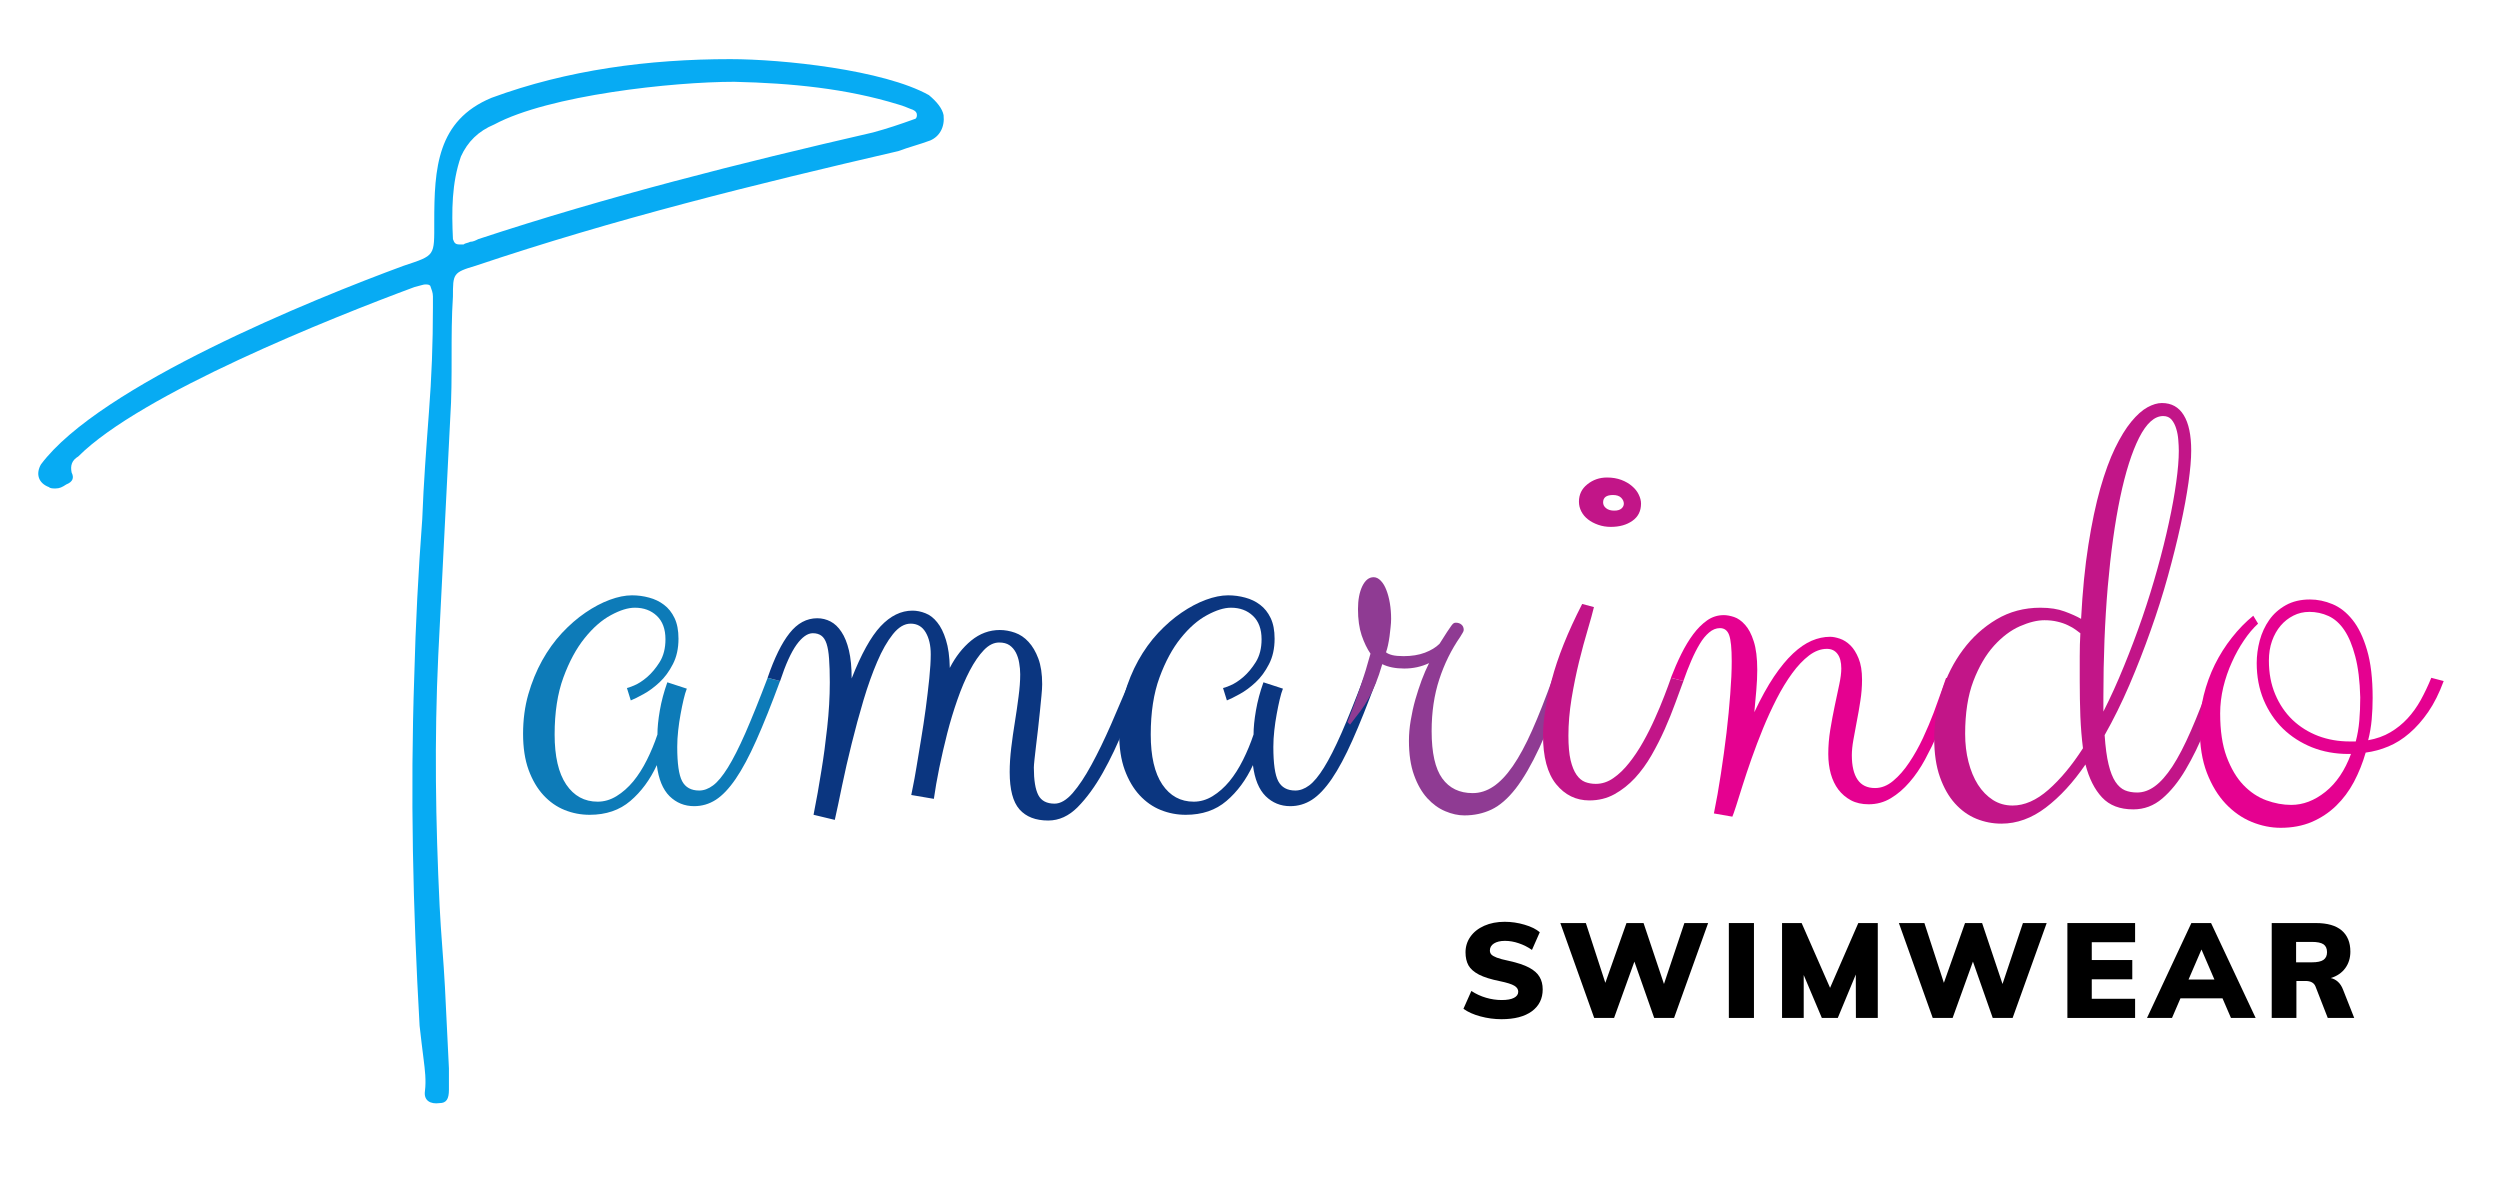 <?xml version="1.0" encoding="UTF-8"?> <svg xmlns="http://www.w3.org/2000/svg" xmlns:xlink="http://www.w3.org/1999/xlink" width="375" height="180" version="1.2"><defs><g id="svg_1"><symbol id="glyph0-1" overflow="visible"><path id="svg_3" d="m41.266,-22.875c-1.305,3.531 -2.492,6.496 -3.562,8.891c-1.062,2.387 -2.094,4.312 -3.094,5.781c-1,1.461 -1.996,2.508 -2.984,3.141c-0.992,0.637 -2.074,0.953 -3.25,0.953c-1.438,0 -2.668,-0.5 -3.688,-1.5c-1.012,-1.008 -1.648,-2.562 -1.906,-4.656c-1.023,2.199 -2.344,3.992 -3.969,5.375c-1.617,1.387 -3.652,2.078 -6.109,2.078c-1.305,0 -2.555,-0.238 -3.75,-0.719c-1.188,-0.477 -2.246,-1.219 -3.172,-2.219c-0.93,-1.008 -1.672,-2.273 -2.234,-3.797c-0.555,-1.531 -0.828,-3.332 -0.828,-5.406c0,-2.102 0.258,-4.078 0.781,-5.922c0.531,-1.844 1.223,-3.535 2.078,-5.078c0.863,-1.551 1.859,-2.93 2.984,-4.141c1.133,-1.207 2.305,-2.223 3.516,-3.047c1.219,-0.832 2.43,-1.473 3.641,-1.922c1.207,-0.445 2.32,-0.672 3.344,-0.672c0.883,0 1.738,0.117 2.562,0.344c0.832,0.219 1.578,0.578 2.234,1.078c0.656,0.492 1.18,1.152 1.578,1.984c0.395,0.824 0.594,1.855 0.594,3.094c0,1.469 -0.281,2.746 -0.844,3.828c-0.555,1.086 -1.219,1.992 -2,2.719c-0.781,0.73 -1.578,1.32 -2.391,1.766c-0.812,0.449 -1.453,0.766 -1.922,0.953l-0.578,-1.859c0.094,0 0.445,-0.125 1.062,-0.375c0.625,-0.258 1.281,-0.68 1.969,-1.266c0.688,-0.594 1.316,-1.348 1.891,-2.266c0.57,-0.926 0.859,-2.062 0.859,-3.406c0,-1.531 -0.434,-2.703 -1.297,-3.516c-0.855,-0.812 -1.953,-1.219 -3.297,-1.219c-1.023,0 -2.215,0.371 -3.578,1.109c-1.367,0.73 -2.68,1.875 -3.938,3.438c-1.262,1.562 -2.328,3.539 -3.203,5.922c-0.875,2.387 -1.312,5.234 -1.312,8.547c0,3.281 0.578,5.781 1.734,7.5c1.164,1.719 2.738,2.578 4.719,2.578c0.977,0 1.922,-0.273 2.828,-0.828c0.914,-0.562 1.754,-1.301 2.516,-2.219c0.758,-0.926 1.441,-2 2.047,-3.219c0.613,-1.227 1.141,-2.5 1.578,-3.812c0,-1.02 0.117,-2.223 0.359,-3.609c0.238,-1.383 0.613,-2.789 1.125,-4.219l2.922,0.953c-0.168,0.418 -0.328,0.961 -0.484,1.625c-0.156,0.668 -0.309,1.402 -0.453,2.203c-0.148,0.793 -0.266,1.609 -0.359,2.453c-0.094,0.844 -0.141,1.664 -0.141,2.453c0,2.492 0.242,4.203 0.734,5.141c0.5,0.938 1.352,1.406 2.562,1.406c0.695,0 1.391,-0.254 2.078,-0.766c0.688,-0.508 1.426,-1.398 2.219,-2.672c0.789,-1.27 1.664,-2.992 2.625,-5.172c0.957,-2.188 2.07,-4.953 3.344,-8.297l1.859,0.484zm0,0"></path></symbol><symbol id="glyph0-2" overflow="visible"><path id="svg_4" d="m4.484,-23.359c1.02,-2.988 2.117,-5.223 3.297,-6.703c1.176,-1.488 2.562,-2.234 4.156,-2.234c0.707,0 1.367,0.164 1.984,0.484c0.625,0.324 1.172,0.844 1.641,1.562c0.477,0.711 0.852,1.637 1.125,2.781c0.27,1.148 0.406,2.547 0.406,4.203c1.438,-3.656 2.883,-6.266 4.344,-7.828c1.469,-1.562 3.062,-2.344 4.781,-2.344c0.645,0 1.289,0.133 1.938,0.391c0.656,0.25 1.242,0.703 1.766,1.359c0.531,0.648 0.969,1.527 1.312,2.641c0.352,1.117 0.547,2.516 0.578,4.203c0.863,-1.688 1.938,-3.055 3.219,-4.109c1.289,-1.051 2.719,-1.578 4.281,-1.578c0.758,0 1.52,0.137 2.281,0.406c0.77,0.273 1.445,0.73 2.031,1.375c0.594,0.637 1.082,1.469 1.469,2.5c0.383,1.031 0.578,2.312 0.578,3.844c0,0.449 -0.039,1.031 -0.109,1.75c-0.062,0.719 -0.141,1.512 -0.234,2.375c-0.094,0.855 -0.188,1.73 -0.281,2.625c-0.094,0.887 -0.195,1.719 -0.297,2.5c-0.094,0.781 -0.172,1.469 -0.234,2.062c-0.062,0.586 -0.094,0.984 -0.094,1.203c0,1.887 0.223,3.262 0.672,4.125c0.445,0.855 1.258,1.281 2.438,1.281c0.883,0 1.789,-0.531 2.719,-1.594c0.926,-1.07 1.863,-2.484 2.812,-4.234c0.957,-1.75 1.93,-3.754 2.922,-6.016c0.988,-2.27 1.992,-4.613 3.016,-7.031l1.859,0.484c-0.93,2.199 -1.887,4.523 -2.875,6.969c-0.98,2.449 -2.055,4.711 -3.219,6.781c-1.168,2.074 -2.418,3.789 -3.75,5.141c-1.336,1.355 -2.812,2.031 -4.438,2.031c-1.887,0 -3.324,-0.555 -4.312,-1.672c-0.98,-1.113 -1.469,-2.977 -1.469,-5.594c0,-1.145 0.078,-2.363 0.234,-3.656c0.156,-1.289 0.336,-2.578 0.547,-3.859c0.207,-1.289 0.391,-2.551 0.547,-3.781c0.164,-1.227 0.25,-2.352 0.25,-3.375c0,-0.57 -0.055,-1.145 -0.156,-1.719c-0.094,-0.57 -0.262,-1.086 -0.5,-1.547c-0.242,-0.457 -0.559,-0.82 -0.953,-1.094c-0.398,-0.27 -0.914,-0.406 -1.547,-0.406c-0.805,0 -1.57,0.383 -2.297,1.141c-0.73,0.762 -1.434,1.781 -2.109,3.062c-0.668,1.273 -1.289,2.73 -1.859,4.375c-0.574,1.637 -1.086,3.324 -1.531,5.062c-0.438,1.73 -0.836,3.449 -1.188,5.156c-0.344,1.699 -0.617,3.25 -0.812,4.656l-3.391,-0.578c0,0 0.078,-0.391 0.234,-1.172c0.164,-0.781 0.348,-1.781 0.547,-3c0.207,-1.227 0.438,-2.613 0.688,-4.156c0.258,-1.551 0.492,-3.102 0.703,-4.656c0.207,-1.562 0.383,-3.055 0.531,-4.484c0.145,-1.438 0.219,-2.648 0.219,-3.641c0,-1.344 -0.258,-2.441 -0.766,-3.297c-0.512,-0.863 -1.262,-1.297 -2.25,-1.297c-0.93,0 -1.812,0.527 -2.656,1.578c-0.844,1.055 -1.633,2.434 -2.359,4.141c-0.73,1.699 -1.418,3.625 -2.062,5.781c-0.637,2.148 -1.227,4.312 -1.766,6.5c-0.543,2.18 -1.023,4.273 -1.438,6.281c-0.406,2 -0.773,3.719 -1.094,5.156l-3.188,-0.766c0.438,-2.195 0.832,-4.426 1.188,-6.688c0.32,-1.945 0.609,-4.082 0.859,-6.406c0.258,-2.32 0.391,-4.582 0.391,-6.781c0,-1.406 -0.039,-2.578 -0.109,-3.516c-0.062,-0.938 -0.188,-1.691 -0.375,-2.266c-0.188,-0.57 -0.453,-0.977 -0.797,-1.219c-0.336,-0.238 -0.758,-0.359 -1.266,-0.359c-0.793,0 -1.605,0.574 -2.438,1.719c-0.824,1.148 -1.648,2.965 -2.469,5.453l-1.875,-0.484zm0,0"></path></symbol><symbol id="glyph0-3" overflow="visible"><path id="svg_5" d="m7.266,-25.406c-0.324,1.117 -0.648,2.07 -0.969,2.859c-0.312,0.793 -0.664,1.531 -1.047,2.219c-0.375,0.688 -0.797,1.344 -1.266,1.969c-0.461,0.617 -0.977,1.289 -1.547,2.016l-0.391,-0.375c0.738,-1.875 1.383,-3.641 1.938,-5.297c0.562,-1.656 1.066,-3.312 1.516,-4.969c-0.512,-0.738 -0.953,-1.656 -1.328,-2.75c-0.367,-1.102 -0.547,-2.414 -0.547,-3.938c0,-1.375 0.211,-2.516 0.641,-3.422c0.438,-0.906 1.004,-1.359 1.703,-1.359c0.383,0 0.742,0.18 1.078,0.531c0.332,0.344 0.609,0.805 0.828,1.375c0.227,0.574 0.406,1.234 0.531,1.984c0.125,0.75 0.188,1.539 0.188,2.359c0,0.387 -0.027,0.805 -0.078,1.25c-0.043,0.449 -0.094,0.902 -0.156,1.359c-0.062,0.461 -0.141,0.906 -0.234,1.344c-0.094,0.43 -0.195,0.781 -0.297,1.062c0.195,0.168 0.508,0.309 0.938,0.422c0.426,0.105 0.992,0.156 1.703,0.156c1.207,0 2.27,-0.172 3.188,-0.516c0.926,-0.352 1.66,-0.801 2.203,-1.344c0.477,-0.758 0.852,-1.348 1.125,-1.766c0.27,-0.414 0.484,-0.727 0.641,-0.938c0.156,-0.207 0.273,-0.332 0.359,-0.375c0.082,-0.051 0.188,-0.078 0.312,-0.078c0.352,0 0.641,0.102 0.859,0.297c0.219,0.188 0.328,0.453 0.328,0.797c0,0.105 -0.047,0.234 -0.141,0.391c-0.094,0.156 -0.219,0.367 -0.375,0.625c-1.344,1.938 -2.398,4.074 -3.156,6.406c-0.762,2.324 -1.141,4.902 -1.141,7.734c0,3.273 0.531,5.641 1.594,7.109c1.062,1.469 2.582,2.203 4.562,2.203c1.082,0 2.113,-0.328 3.094,-0.984c0.988,-0.656 1.961,-1.676 2.922,-3.062c0.957,-1.383 1.922,-3.164 2.891,-5.344c0.969,-2.176 2.008,-4.812 3.125,-7.906l1.875,0.484c-1.375,4.043 -2.668,7.359 -3.875,9.953c-1.211,2.594 -2.402,4.652 -3.578,6.172c-1.18,1.512 -2.391,2.562 -3.641,3.156c-1.242,0.586 -2.594,0.875 -4.062,0.875c-0.918,0 -1.871,-0.207 -2.859,-0.625c-0.992,-0.414 -1.891,-1.066 -2.703,-1.953c-0.812,-0.895 -1.477,-2.051 -1.984,-3.469c-0.512,-1.414 -0.766,-3.129 -0.766,-5.141c0,-0.977 0.086,-2 0.266,-3.062c0.176,-1.07 0.406,-2.109 0.688,-3.109c0.289,-1.008 0.609,-1.984 0.953,-2.922c0.352,-0.938 0.723,-1.789 1.109,-2.562c-1.148,0.543 -2.387,0.812 -3.719,0.812c-1.312,0 -2.414,-0.219 -3.297,-0.656zm0,0"></path></symbol><symbol id="glyph0-4" overflow="visible"><path id="svg_6" d="m9.984,-4.969c-2.012,0 -3.68,-0.812 -5,-2.438c-1.312,-1.625 -1.969,-4.078 -1.969,-7.359c0,-2.164 0.438,-4.926 1.312,-8.281c0.875,-3.363 2.395,-7.16 4.562,-11.391l1.766,0.469c-0.199,0.836 -0.512,1.969 -0.938,3.406c-0.43,1.43 -0.859,3.027 -1.297,4.797c-0.43,1.762 -0.805,3.605 -1.125,5.531c-0.312,1.93 -0.469,3.781 -0.469,5.562c0,1.5 0.109,2.727 0.328,3.672c0.227,0.938 0.523,1.668 0.891,2.188c0.363,0.523 0.789,0.883 1.281,1.078c0.5,0.188 1.035,0.281 1.609,0.281c0.926,0 1.801,-0.285 2.625,-0.859c0.832,-0.57 1.617,-1.328 2.359,-2.266c0.75,-0.938 1.453,-1.988 2.109,-3.156c0.656,-1.164 1.242,-2.336 1.766,-3.516c0.531,-1.176 1,-2.297 1.406,-3.359c0.414,-1.07 0.754,-1.988 1.016,-2.75l1.859,0.484c-0.355,0.949 -0.762,2.055 -1.219,3.312c-0.461,1.262 -0.984,2.562 -1.578,3.906c-0.594,1.336 -1.258,2.637 -1.984,3.906c-0.73,1.273 -1.559,2.414 -2.484,3.422c-0.93,1 -1.961,1.812 -3.094,2.438c-1.125,0.617 -2.371,0.922 -3.734,0.922zm7.734,-44.516c0,1.117 -0.434,1.977 -1.297,2.578c-0.855,0.605 -1.934,0.906 -3.234,0.906c-0.668,0 -1.297,-0.102 -1.891,-0.312c-0.594,-0.207 -1.105,-0.477 -1.531,-0.812c-0.43,-0.332 -0.762,-0.727 -1,-1.188c-0.242,-0.469 -0.359,-0.957 -0.359,-1.469c0,-1.07 0.422,-1.941 1.266,-2.609c0.844,-0.676 1.82,-1.016 2.938,-1.016c0.801,0 1.52,0.121 2.156,0.359c0.633,0.242 1.172,0.555 1.609,0.938c0.445,0.375 0.781,0.797 1,1.266c0.227,0.461 0.344,0.914 0.344,1.359zm-2.578,0c0,-0.32 -0.137,-0.617 -0.406,-0.891c-0.273,-0.27 -0.68,-0.406 -1.219,-0.406c-0.992,0 -1.484,0.371 -1.484,1.109c0,0.344 0.148,0.637 0.453,0.875c0.301,0.242 0.707,0.359 1.219,0.359c0.477,0 0.836,-0.102 1.078,-0.312c0.238,-0.207 0.359,-0.453 0.359,-0.734zm0,0"></path></symbol><symbol id="glyph0-5" overflow="visible"><path id="svg_7" d="m4.484,-23.359c0.477,-1.238 0.992,-2.422 1.547,-3.547c0.562,-1.133 1.16,-2.129 1.797,-2.984c0.645,-0.863 1.336,-1.555 2.078,-2.078c0.75,-0.531 1.586,-0.797 2.516,-0.797c0.445,0 0.957,0.094 1.531,0.281c0.57,0.188 1.117,0.574 1.641,1.156c0.531,0.574 0.969,1.402 1.312,2.484c0.352,1.074 0.531,2.508 0.531,4.297c0,0.918 -0.047,1.934 -0.141,3.047c-0.094,1.117 -0.195,2.215 -0.297,3.297c0.988,-2.102 1.969,-3.879 2.938,-5.328c0.977,-1.445 1.938,-2.609 2.875,-3.484c0.938,-0.875 1.863,-1.508 2.781,-1.906c0.926,-0.395 1.852,-0.594 2.781,-0.594c0.414,0 0.898,0.094 1.453,0.281c0.562,0.188 1.086,0.523 1.578,1c0.488,0.48 0.898,1.137 1.234,1.969c0.344,0.824 0.516,1.887 0.516,3.188c0,1.055 -0.086,2.105 -0.25,3.156c-0.156,1.055 -0.336,2.074 -0.531,3.062c-0.188,0.992 -0.359,1.922 -0.516,2.797c-0.156,0.875 -0.234,1.648 -0.234,2.312c0,1.594 0.285,2.812 0.859,3.656c0.57,0.844 1.445,1.266 2.625,1.266c0.957,0 1.863,-0.359 2.719,-1.078c0.863,-0.719 1.664,-1.633 2.406,-2.75c0.75,-1.113 1.438,-2.336 2.062,-3.672c0.625,-1.344 1.164,-2.625 1.625,-3.844c0.457,-1.227 0.848,-2.312 1.172,-3.25c0.32,-0.938 0.547,-1.582 0.672,-1.938l1.859,0.484c-0.449,1.117 -0.922,2.352 -1.422,3.703c-0.492,1.344 -1.039,2.703 -1.641,4.078c-0.605,1.367 -1.258,2.695 -1.953,3.984c-0.699,1.293 -1.48,2.434 -2.344,3.422c-0.855,0.992 -1.789,1.789 -2.797,2.391c-1,0.605 -2.105,0.906 -3.312,0.906c-1.023,0 -1.906,-0.195 -2.656,-0.594c-0.75,-0.406 -1.383,-0.941 -1.891,-1.609c-0.5,-0.664 -0.883,-1.457 -1.141,-2.375c-0.25,-0.926 -0.375,-1.914 -0.375,-2.969c0,-1.176 0.098,-2.383 0.297,-3.625c0.207,-1.25 0.43,-2.445 0.672,-3.594c0.238,-1.145 0.461,-2.203 0.672,-3.172c0.207,-0.969 0.312,-1.773 0.312,-2.422c0,-0.977 -0.195,-1.711 -0.578,-2.203c-0.375,-0.5 -0.902,-0.75 -1.578,-0.75c-0.918,0 -1.812,0.336 -2.688,1c-0.875,0.668 -1.719,1.559 -2.531,2.672c-0.812,1.117 -1.59,2.391 -2.328,3.828c-0.73,1.43 -1.406,2.902 -2.031,4.422c-0.617,1.512 -1.188,3.016 -1.719,4.516c-0.523,1.492 -0.977,2.844 -1.359,4.062c-0.375,1.211 -0.699,2.234 -0.969,3.078c-0.273,0.844 -0.461,1.375 -0.562,1.594l-2.766,-0.484c0.383,-1.875 0.734,-3.852 1.047,-5.938c0.32,-2.082 0.602,-4.133 0.844,-6.156c0.238,-2.031 0.426,-3.969 0.562,-5.812c0.145,-1.844 0.219,-3.484 0.219,-4.922c0,-1.938 -0.133,-3.25 -0.391,-3.938c-0.25,-0.688 -0.711,-1.031 -1.375,-1.031c-0.574,0 -1.117,0.219 -1.625,0.656c-0.512,0.43 -0.98,1 -1.406,1.719c-0.43,0.711 -0.852,1.543 -1.266,2.5c-0.418,0.961 -0.812,1.98 -1.188,3.062l-1.875,-0.484zm0,0"></path></symbol><symbol id="glyph0-6" overflow="visible"><path id="svg_8" d="m18.672,-33.875c1.406,0 2.609,0.188 3.609,0.562c1,0.367 1.82,0.734 2.469,1.109c0.219,-4.164 0.582,-7.863 1.094,-11.094c0.508,-3.238 1.102,-6.055 1.781,-8.453c0.688,-2.406 1.426,-4.426 2.219,-6.062c0.801,-1.645 1.613,-2.969 2.438,-3.969c0.832,-1.008 1.641,-1.727 2.422,-2.156c0.781,-0.426 1.504,-0.641 2.172,-0.641c1.438,0 2.523,0.605 3.266,1.812c0.75,1.211 1.125,2.992 1.125,5.344c0,1.25 -0.137,2.84 -0.406,4.766c-0.273,1.918 -0.668,4.062 -1.188,6.438c-0.523,2.375 -1.156,4.918 -1.906,7.625c-0.75,2.711 -1.617,5.434 -2.594,8.172c-0.969,2.742 -2.027,5.449 -3.172,8.125c-1.148,2.668 -2.387,5.18 -3.719,7.531c0.125,1.824 0.32,3.293 0.594,4.406c0.27,1.117 0.613,1.984 1.031,2.609c0.414,0.617 0.891,1.039 1.422,1.266c0.539,0.219 1.148,0.328 1.828,0.328c0.914,0 1.801,-0.312 2.656,-0.938c0.863,-0.625 1.742,-1.617 2.641,-2.984c0.895,-1.375 1.816,-3.148 2.766,-5.328c0.957,-2.176 1.992,-4.828 3.109,-7.953l1.859,0.484c-0.918,2.449 -1.84,4.828 -2.766,7.141c-0.93,2.305 -1.93,4.355 -3,6.156c-1.062,1.805 -2.23,3.246 -3.5,4.328c-1.273,1.086 -2.719,1.625 -4.344,1.625c-2.012,0 -3.574,-0.598 -4.688,-1.797c-1.117,-1.195 -1.945,-2.844 -2.484,-4.938c-1.844,2.699 -3.828,4.855 -5.953,6.469c-2.117,1.605 -4.336,2.406 -6.656,2.406c-1.305,0 -2.559,-0.242 -3.766,-0.734c-1.211,-0.5 -2.277,-1.266 -3.203,-2.297c-0.93,-1.031 -1.68,-2.348 -2.25,-3.953c-0.574,-1.613 -0.859,-3.551 -0.859,-5.812c0,-2.352 0.375,-4.691 1.125,-7.016c0.75,-2.332 1.816,-4.426 3.203,-6.281c1.383,-1.863 3.055,-3.379 5.016,-4.547c1.957,-1.164 4.16,-1.75 6.609,-1.75zm-4.203,29.672c1.789,0 3.582,-0.785 5.375,-2.359c1.801,-1.582 3.531,-3.66 5.188,-6.234c-0.188,-1.5 -0.32,-3.094 -0.391,-4.781c-0.062,-1.688 -0.094,-3.484 -0.094,-5.391c0,-1.219 0,-2.422 0,-3.609c0,-1.195 0.031,-2.352 0.094,-3.469c-0.156,-0.125 -0.387,-0.297 -0.688,-0.516c-0.305,-0.227 -0.688,-0.453 -1.156,-0.672c-0.461,-0.227 -0.984,-0.41 -1.578,-0.547c-0.586,-0.145 -1.242,-0.219 -1.969,-0.219c-1.086,0 -2.312,0.305 -3.688,0.906c-1.367,0.605 -2.664,1.586 -3.891,2.938c-1.219,1.355 -2.246,3.117 -3.078,5.281c-0.824,2.168 -1.234,4.809 -1.234,7.922c0,1.5 0.164,2.902 0.5,4.203c0.332,1.305 0.805,2.445 1.422,3.422c0.625,0.969 1.375,1.734 2.25,2.297c0.875,0.555 1.852,0.828 2.938,0.828zm24.938,-53.219c0,-0.477 -0.027,-1.02 -0.078,-1.625c-0.043,-0.602 -0.148,-1.164 -0.312,-1.688c-0.156,-0.531 -0.387,-0.977 -0.688,-1.344c-0.305,-0.363 -0.727,-0.547 -1.266,-0.547c-1.305,0 -2.508,1.086 -3.609,3.25c-1.094,2.168 -2.043,5.156 -2.844,8.969c-0.793,3.805 -1.414,8.266 -1.859,13.391c-0.438,5.125 -0.656,10.652 -0.656,16.578l0,2.141c1.082,-2.133 2.113,-4.41 3.094,-6.828c0.988,-2.414 1.906,-4.848 2.75,-7.297c0.844,-2.457 1.598,-4.895 2.266,-7.312c0.676,-2.426 1.25,-4.727 1.719,-6.906c0.477,-2.188 0.844,-4.203 1.094,-6.047c0.258,-1.844 0.391,-3.422 0.391,-4.734zm0,0"></path></symbol><symbol id="glyph0-7" overflow="visible"><path id="svg_9" d="m16.438,-4.297c1.781,0 3.488,-0.648 5.125,-1.953c1.645,-1.312 2.926,-3.207 3.844,-5.688l-0.375,0c-1.98,0 -3.809,-0.332 -5.484,-1c-1.668,-0.676 -3.117,-1.609 -4.344,-2.797c-1.219,-1.195 -2.184,-2.629 -2.891,-4.297c-0.699,-1.676 -1.047,-3.52 -1.047,-5.531c0,-1.113 0.148,-2.242 0.453,-3.391c0.312,-1.145 0.785,-2.172 1.422,-3.078c0.633,-0.906 1.461,-1.645 2.484,-2.219c1.02,-0.57 2.227,-0.859 3.625,-0.859c1.145,0 2.273,0.234 3.391,0.703c1.113,0.461 2.113,1.246 3,2.359c0.895,1.117 1.617,2.621 2.172,4.516c0.562,1.887 0.844,4.281 0.844,7.188c0,1.086 -0.047,2.156 -0.141,3.219c-0.094,1.062 -0.273,2.105 -0.531,3.125c1.25,-0.219 2.359,-0.613 3.328,-1.188c0.969,-0.57 1.828,-1.266 2.578,-2.078c0.75,-0.812 1.41,-1.734 1.984,-2.766c0.57,-1.039 1.098,-2.148 1.578,-3.328l1.859,0.484c-0.668,1.812 -1.438,3.355 -2.312,4.625c-0.875,1.273 -1.82,2.34 -2.828,3.203c-1,0.867 -2.055,1.527 -3.156,1.984c-1.094,0.461 -2.23,0.766 -3.406,0.922c-0.449,1.562 -1.039,3.031 -1.766,4.406c-0.73,1.367 -1.621,2.559 -2.672,3.578c-1.055,1.023 -2.273,1.828 -3.656,2.422c-1.387,0.586 -2.938,0.875 -4.656,0.875c-1.438,0 -2.883,-0.289 -4.328,-0.875c-1.449,-0.594 -2.758,-1.504 -3.922,-2.734c-1.156,-1.227 -2.094,-2.77 -2.812,-4.625c-0.719,-1.863 -1.078,-4.086 -1.078,-6.672c0,-1.688 0.195,-3.344 0.594,-4.969c0.406,-1.625 0.961,-3.16 1.672,-4.609c0.719,-1.445 1.57,-2.797 2.562,-4.047c0.988,-1.258 2.055,-2.352 3.203,-3.281l0.719,1.188c-0.742,0.68 -1.445,1.512 -2.109,2.5c-0.668,0.98 -1.273,2.07 -1.812,3.266c-0.543,1.188 -0.977,2.445 -1.297,3.766c-0.312,1.324 -0.469,2.637 -0.469,3.938c0,2.586 0.32,4.75 0.969,6.5c0.656,1.75 1.492,3.164 2.516,4.234c1.02,1.062 2.164,1.828 3.438,2.297c1.27,0.461 2.516,0.688 3.734,0.688zm2.719,-28.953c-0.867,0 -1.664,0.188 -2.391,0.562c-0.73,0.367 -1.367,0.867 -1.906,1.5c-0.543,0.637 -0.977,1.402 -1.297,2.297c-0.312,0.887 -0.469,1.871 -0.469,2.953c0,1.875 0.316,3.562 0.953,5.062c0.633,1.5 1.5,2.777 2.594,3.828c1.102,1.043 2.383,1.844 3.844,2.406c1.469,0.555 3.047,0.828 4.734,0.828l0.906,0c0.258,-0.977 0.438,-2.008 0.531,-3.094c0.094,-1.082 0.141,-2.258 0.141,-3.531c-0.062,-2.457 -0.312,-4.504 -0.75,-6.141c-0.43,-1.645 -0.977,-2.957 -1.641,-3.938c-0.668,-0.988 -1.453,-1.691 -2.359,-2.109c-0.906,-0.414 -1.871,-0.625 -2.891,-0.625zm0,0"></path></symbol><symbol id="glyph1-1" overflow="visible"><path id="svg_11" d="m6.438,0.188c-1.062,0 -2.117,-0.141 -3.156,-0.422c-1.043,-0.281 -1.891,-0.66 -2.547,-1.141l1.188,-2.672c0.688,0.449 1.422,0.789 2.203,1.016c0.781,0.23 1.566,0.344 2.359,0.344c0.801,0 1.41,-0.109 1.828,-0.328c0.426,-0.219 0.641,-0.523 0.641,-0.922c0,-0.363 -0.195,-0.66 -0.578,-0.891c-0.387,-0.238 -1.109,-0.469 -2.172,-0.688c-1.344,-0.27 -2.391,-0.598 -3.141,-0.984c-0.75,-0.395 -1.277,-0.859 -1.578,-1.391c-0.293,-0.539 -0.438,-1.191 -0.438,-1.953c0,-0.863 0.242,-1.645 0.734,-2.344c0.488,-0.695 1.18,-1.242 2.078,-1.641c0.895,-0.395 1.914,-0.594 3.062,-0.594c1.02,0 2.016,0.148 2.984,0.438c0.969,0.281 1.727,0.656 2.281,1.125l-1.172,2.656c-0.625,-0.438 -1.289,-0.77 -1.984,-1c-0.688,-0.238 -1.383,-0.359 -2.078,-0.359c-0.68,0 -1.227,0.133 -1.641,0.391c-0.406,0.262 -0.609,0.609 -0.609,1.047c0,0.242 0.07,0.445 0.219,0.609c0.145,0.156 0.414,0.312 0.812,0.469c0.406,0.156 1.008,0.32 1.812,0.484c1.289,0.281 2.305,0.621 3.047,1.016c0.738,0.398 1.258,0.859 1.562,1.391c0.312,0.523 0.469,1.148 0.469,1.875c0,1.387 -0.543,2.48 -1.625,3.281c-1.086,0.793 -2.605,1.188 -4.562,1.188zm0,0"></path></symbol><symbol id="glyph1-2" overflow="visible"><path id="svg_12" d="m18.844,-14.234l3.562,0l-5.109,14.234l-2.984,0l-2.969,-8.453l-3.047,8.453l-2.984,0l-5.078,-14.234l3.828,0l2.922,8.969l3.172,-8.969l2.562,0l3.062,9.141l3.062,-9.141zm0,0"></path></symbol><symbol id="glyph1-3" overflow="visible"><path id="svg_13" d="m1.281,0l0,-14.234l3.766,0l0,14.234l-3.766,0zm0,0"></path></symbol><symbol id="glyph1-4" overflow="visible"><path id="svg_14" d="m12.781,-14.234l2.922,0l0,14.234l-3.281,0l-0.016,-6.516l-2.703,6.516l-2.391,0l-2.719,-6.438l0,6.438l-3.25,0l0,-14.234l2.938,0l4.266,9.719l4.234,-9.719zm0,0"></path></symbol><symbol id="glyph1-5" overflow="visible"><path id="svg_15" d="m1.281,0l0,-14.234l10.156,0l0,2.875l-6.5,0l0,2.672l6.078,0l0,2.891l-6.078,0l0,2.922l6.5,0l0,2.875l-10.156,0zm0,0"></path></symbol><symbol id="glyph1-6" overflow="visible"><path id="svg_16" d="m12.141,0l-1.266,-2.938l-6.312,0l-1.266,2.938l-3.75,0l6.656,-14.234l2.953,0l6.688,14.234l-3.703,0zm-6.359,-5.766l3.875,0l-1.938,-4.5l-1.938,4.5zm0,0"></path></symbol><symbol id="glyph1-7" overflow="visible"><path id="svg_17" d="m13.656,0l-3.969,0l-1.844,-4.734c-0.219,-0.539 -0.719,-0.812 -1.5,-0.812l-1.359,0l0,5.547l-3.703,0l0,-14.234l6.625,0c1.719,0 3.008,0.371 3.875,1.109c0.863,0.742 1.297,1.797 1.297,3.172c0,0.961 -0.258,1.789 -0.766,2.484c-0.512,0.699 -1.234,1.195 -2.172,1.484c0.395,0.086 0.754,0.273 1.078,0.562c0.32,0.293 0.578,0.688 0.766,1.188l1.672,4.234zm-6.359,-8.344c0.801,0 1.379,-0.117 1.734,-0.359c0.363,-0.25 0.547,-0.633 0.547,-1.156c0,-0.551 -0.18,-0.945 -0.531,-1.188c-0.355,-0.238 -0.938,-0.359 -1.75,-0.359l-2.359,0l0,3.062l2.359,0zm0,0"></path></symbol><symbol id="glyph2-0" overflow="visible"><path id="svg_18" d="m60.199,-5.801c1,0 1.398,-0.598 1.398,-2l0,-3.199c-0.199,-4.199 -0.398,-8.199 -0.598,-12.199c-0.203,-4 -0.602,-8 -0.801,-12.199c-0.602,-12.602 -0.801,-24.801 -0.199,-37.602l1.797,-35.598c0.203,-3 0.203,-6.199 0.203,-9.199c0,-3 0,-6 0.199,-9c0,-3.398 0,-3.602 3.398,-4.602c20.801,-7 41.801,-12.199 63.398,-17.199c1.602,-0.598 3.199,-1 4.801,-1.598c1.398,-0.602 2.199,-2 2,-3.801c-0.199,-1 -1,-2 -2.199,-3c-6.801,-3.801 -22,-5.398 -29.801,-5.398c-12.199,0 -24.398,1.598 -35.797,5.797c-8.203,3.402 -8.602,10.602 -8.602,18.602c0,5.199 0.199,5 -4.602,6.598c-13.598,5 -45.598,18 -54.398,29.801c-0.797,1.398 -0.398,2.801 1.203,3.398c0.199,0.203 0.598,0.203 1,0.203c0.598,0 1,-0.203 1.598,-0.602c1,-0.398 1.199,-1 0.801,-1.801c-0.199,-1 0,-1.801 1,-2.398c9.398,-9.398 38,-20.801 50.398,-25.398c0.801,-0.203 1.398,-0.402 1.602,-0.402c0.398,0 0.598,0 0.797,0.199c0.203,0.602 0.402,1 0.402,1.602c0,0.602 0,1 0,1.602c0,5.398 -0.199,10.598 -0.602,15.797c-0.398,5.402 -0.801,10.602 -1,16c-0.598,8 -1,15.801 -1.199,23.602c-0.602,17.598 -0.199,34.797 0.801,52.398c0.199,1.797 0.398,3.398 0.598,5c0.203,1.598 0.402,3.199 0.203,4.797c-0.203,1.402 0.797,2 2.199,1.801zm3,-128.797c-0.602,0 -0.801,-0.199 -1,-0.801c-0.199,-4.199 -0.199,-8.398 1.199,-12.398c1,-2.199 2.602,-3.801 5,-4.801c8.199,-4.398 26.801,-6.398 36,-6.398c8.598,0.199 16.797,1 24.598,3.398c0.801,0.203 1.602,0.602 2.199,0.801c0.402,0.199 0.602,0.402 0.602,0.801c0,0.398 -0.199,0.602 -0.398,0.602c-2.203,0.797 -4,1.398 -6.203,2c-19.996,4.598 -39.797,9.598 -59.195,15.996c-0.402,0.203 -0.801,0.402 -1.203,0.402c-0.398,0.199 -0.797,0.199 -1,0.398l-0.598,0zm0,0"></path></symbol></g></defs><g><title>Layer 1</title><g id="surface1"><g id="svg_19" fill="rgb(5.099%,48.239%,72.159%)"><use id="svg_20" y="125.033" x="75.742" xlink:href="#glyph0-1"></use></g><g id="svg_21" fill="rgb(4.309%,21.179%,50.2%)"><use id="svg_22" y="125.033" x="110.655" xlink:href="#glyph0-2"></use></g><g id="svg_23" fill="rgb(4.309%,21.179%,50.2%)"><use id="svg_24" y="125.033" x="165.159" xlink:href="#glyph0-1"></use></g><g id="svg_25" fill="rgb(56.079%,23.14%,57.649%)"><use id="svg_26" y="125.033" x="200.073" xlink:href="#glyph0-3"></use></g><g id="svg_27" fill="rgb(76.079%,8.24%,53.329%)"><use id="svg_28" y="125.033" x="228.436" xlink:href="#glyph0-4"></use></g><g id="svg_29" fill="rgb(89.799%,0.78%,56.47%)"><use id="svg_30" y="125.033" x="246.151" xlink:href="#glyph0-5"></use></g><g id="svg_31" fill="rgb(76.079%,8.24%,53.329%)"><use id="svg_32" y="125.033" x="287.413" xlink:href="#glyph0-6"></use></g><g id="svg_33" fill="rgb(89.799%,0.78%,56.47%)"><use id="svg_34" y="125.033" x="327.241" xlink:href="#glyph0-7"></use></g><g id="svg_35" fill="rgb(0%,0%,0%)"><use id="svg_36" y="152.692" x="218.78" xlink:href="#glyph1-1"></use></g><g id="svg_37" fill="rgb(0%,0%,0%)"><use id="svg_38" y="152.692" x="233.815" xlink:href="#glyph1-2"></use></g><g id="svg_39" fill="rgb(0%,0%,0%)"><use id="svg_40" y="152.692" x="258.046" xlink:href="#glyph1-3"></use></g><g id="svg_41" fill="rgb(0%,0%,0%)"><use id="svg_42" y="152.692" x="265.964" xlink:href="#glyph1-4"></use></g><g id="svg_43" fill="rgb(0%,0%,0%)"><use id="svg_44" y="152.692" x="284.597" xlink:href="#glyph1-2"></use></g><g id="svg_45" fill="rgb(0%,0%,0%)"><use id="svg_46" y="152.692" x="308.828" xlink:href="#glyph1-5"></use></g><g id="svg_47" fill="rgb(0%,0%,0%)"><use id="svg_48" y="152.692" x="322.503" xlink:href="#glyph1-6"></use></g><g id="svg_49" fill="rgb(0%,0%,0%)"><use id="svg_50" y="152.692" x="339.477" xlink:href="#glyph1-7"></use></g><g id="svg_51" fill="rgb(2.75%,67.059%,95.29%)"><use id="svg_52" y="171.266" x="5.743" xlink:href="#glyph2-0"></use></g></g></g></svg> 
